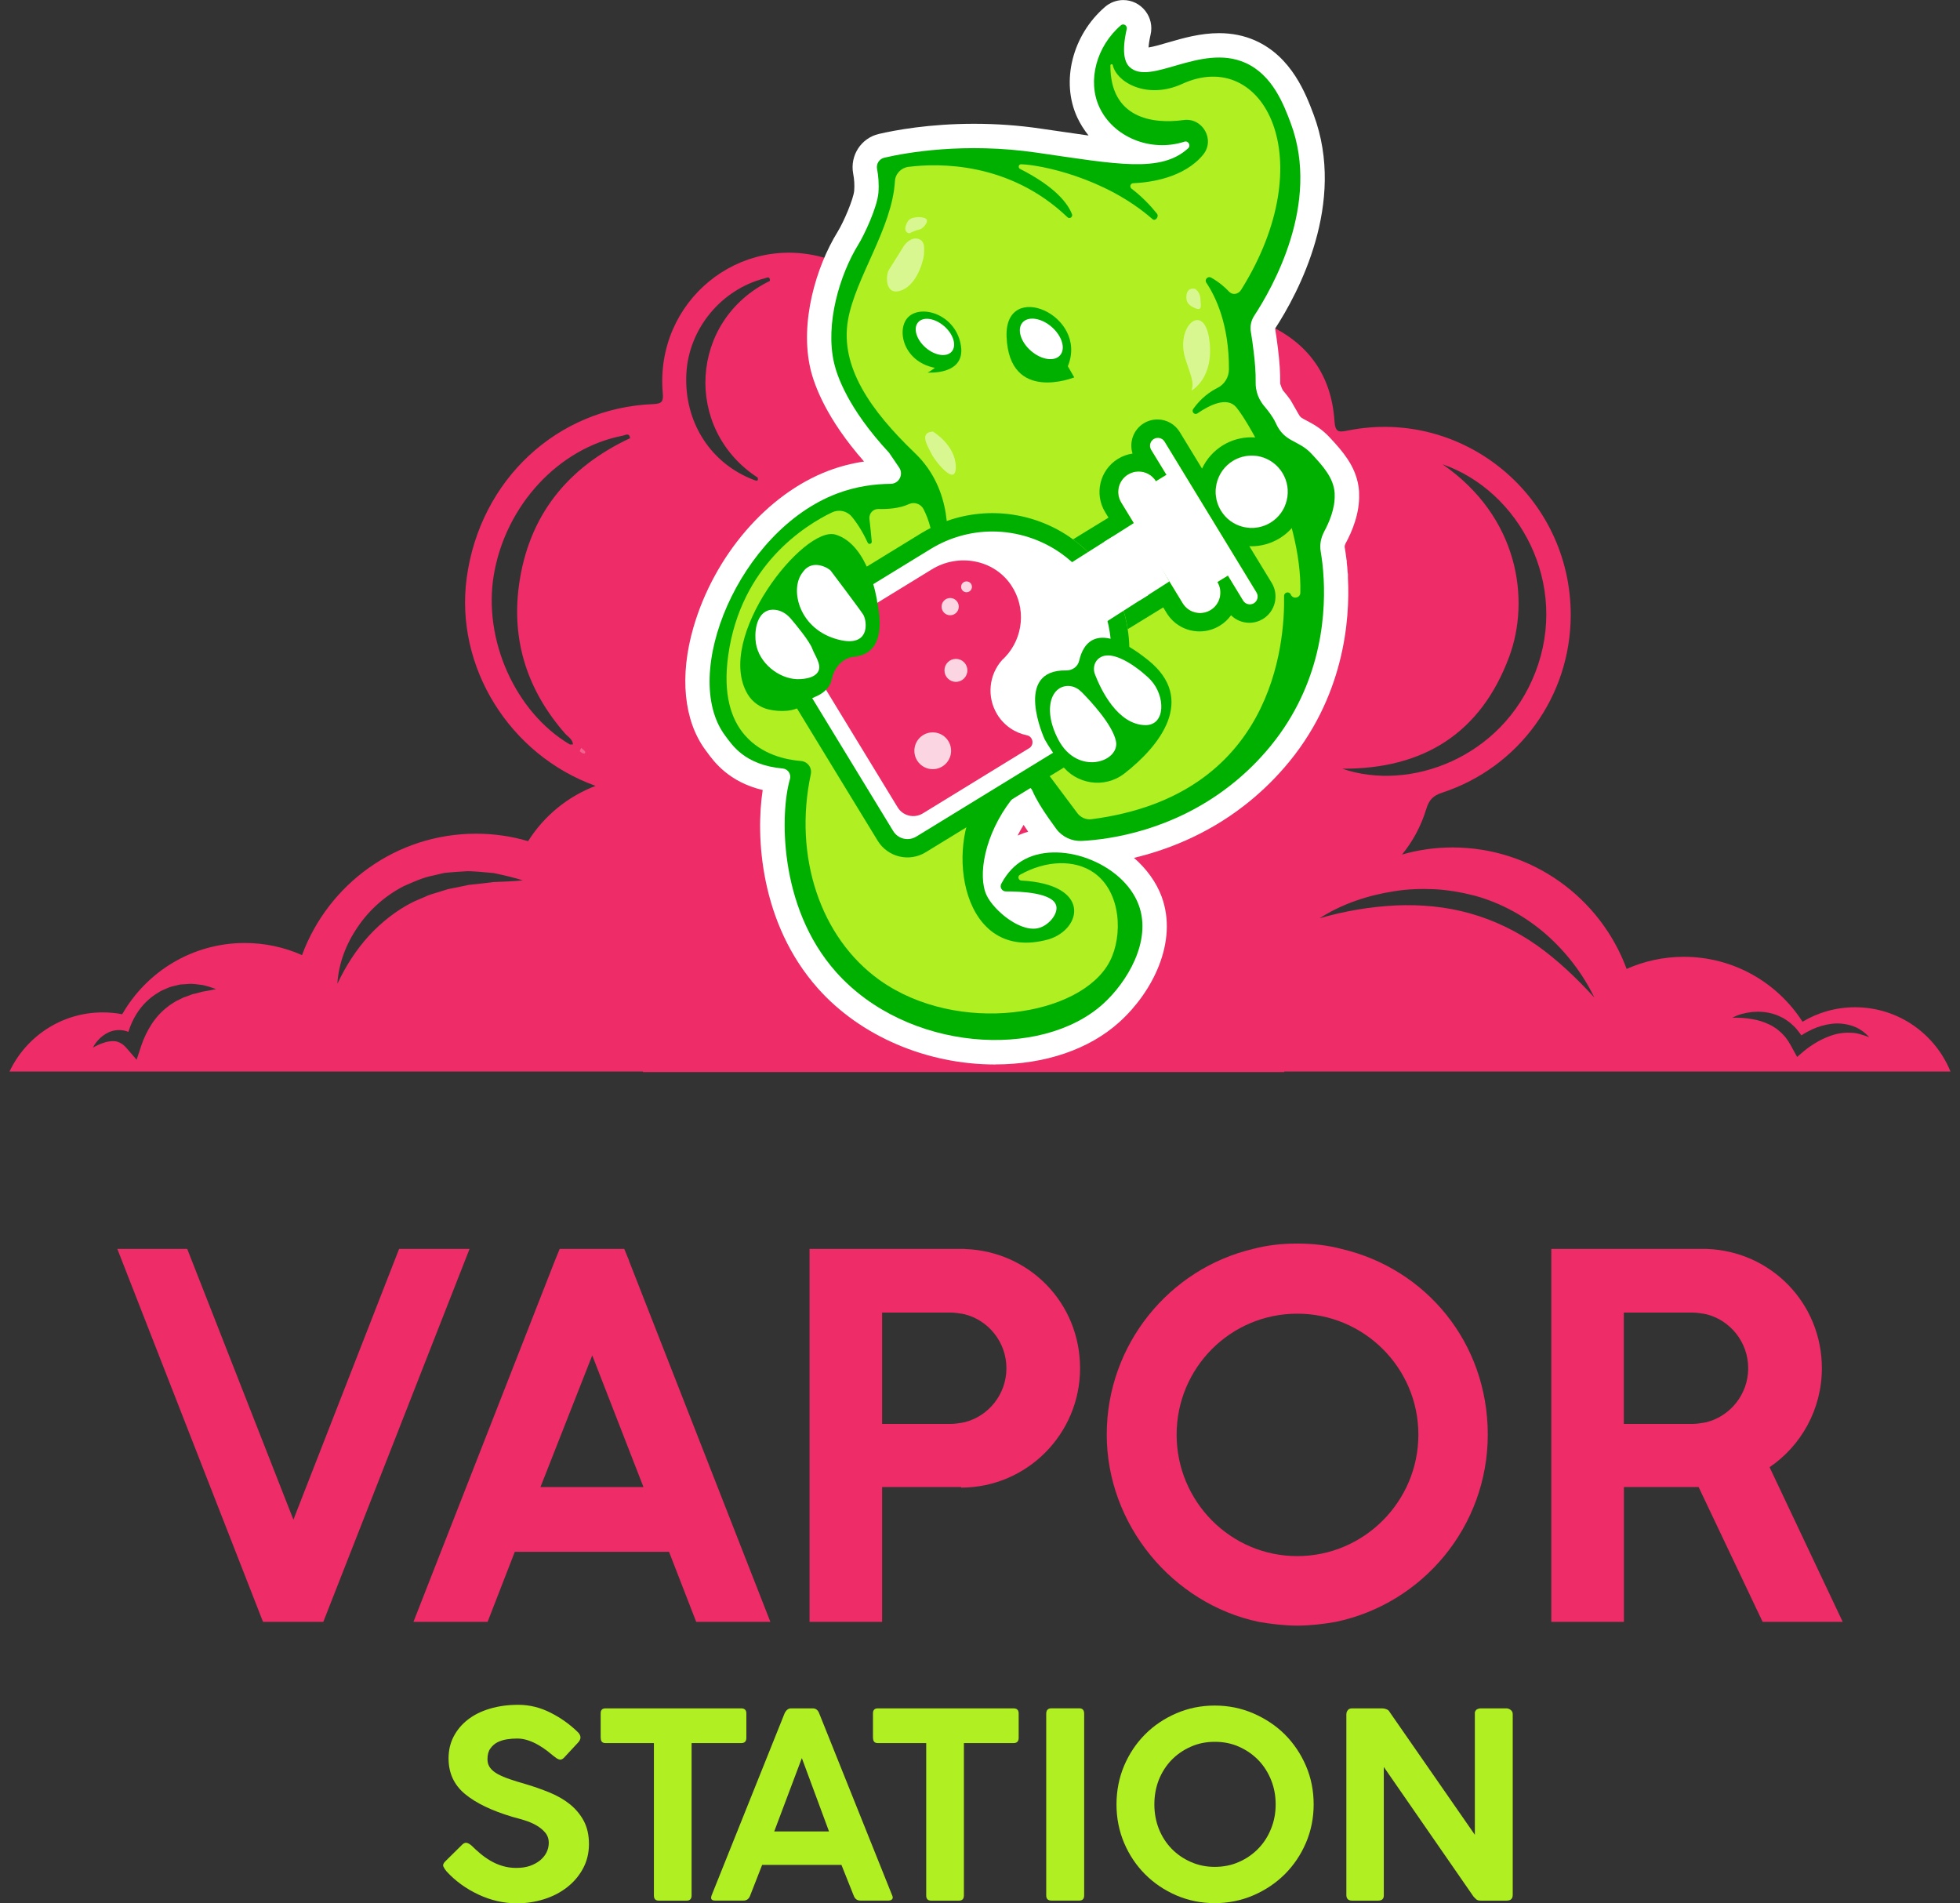 <svg width="103" height="100" viewBox="0 0 103 100" fill="none" xmlns="http://www.w3.org/2000/svg">
<rect x="0" y="0" width="103" height="100" fill="#333333" stroke="none"/>
<g clip-path="url(#clip0_174_203)">
<path d="M52.654 55.288C52.535 55.291 52.417 55.294 52.295 55.294C48.875 55.294 45.574 53.88 43.465 51.515C40.808 48.536 40.414 44.449 40.661 42.059C40.709 41.599 40.485 41.168 40.11 40.918L39.626 40.911C38.546 40.51 37.725 39.674 37.27 38.533C37.27 38.53 37.267 38.524 37.264 38.517C36.53 37.149 36.447 35.23 37.055 33.138C38.1 29.549 40.728 26.487 43.751 25.34C44.44 25.08 45.17 24.909 45.923 24.832C46.173 24.806 46.327 24.578 46.289 24.353C45.943 23.945 45.603 23.537 45.244 23.145C43.952 21.722 43.244 20.205 43.103 18.602C42.895 16.995 43.286 15.231 43.901 13.798C43.808 13.701 43.645 13.64 43.424 13.573C38.863 12.194 34.414 15.835 34.828 20.648C34.866 21.102 34.789 21.214 34.325 21.233C29.274 21.436 25.229 25.215 24.527 30.352C23.89 35.028 26.774 39.671 31.299 41.294C29.825 41.853 28.582 42.881 27.752 44.199C26.886 43.941 25.966 43.806 25.018 43.806C20.822 43.806 17.246 46.461 15.871 50.185C14.951 49.777 13.935 49.549 12.865 49.549C10.108 49.549 7.705 51.056 6.423 53.292C6.089 53.228 5.746 53.196 5.397 53.196C3.237 53.196 1.369 54.465 0.5 56.303H33.79V56.332H67.489V56.303H102.5C101.692 54.32 99.753 52.926 97.487 52.926C96.478 52.926 95.532 53.202 94.725 53.687C93.408 51.634 91.103 50.275 88.485 50.275C87.418 50.275 86.402 50.503 85.482 50.911C84.104 47.187 80.527 44.529 76.332 44.529C75.412 44.529 74.521 44.658 73.678 44.902C74.236 44.221 74.678 43.414 74.957 42.495C75.098 42.029 75.316 41.805 75.777 41.654C79.832 40.327 82.533 36.583 82.543 32.329C82.556 26.098 76.912 21.41 70.832 22.621C70.342 22.721 70.169 22.724 70.127 22.11C69.964 19.678 68.71 17.972 66.483 16.998C66.47 16.992 66.454 16.985 66.441 16.982C66.38 17.133 66.361 17.297 66.387 17.458C66.428 17.718 66.47 18.014 66.515 18.37C66.586 18.952 66.624 19.463 66.627 19.893C66.63 20.314 66.762 20.726 67.028 21.05C67.259 21.336 67.493 21.664 67.624 21.963C67.807 22.377 68.005 22.483 68.371 22.676C68.669 22.83 69.041 23.026 69.406 23.425C70.04 24.112 70.694 24.826 70.778 25.854C70.845 26.683 70.524 27.518 70.23 28.094C70.079 28.392 70.018 28.733 70.063 29.064C70.319 31.059 70.46 35.78 67.018 39.909C64.445 42.997 61.156 44.16 58.858 44.594C58.557 44.648 58.483 45.04 58.737 45.217C59.522 45.773 60.137 46.509 60.445 47.338C61.326 49.725 59.58 52.161 58.41 53.221C57.006 54.494 54.974 55.22 52.654 55.288ZM10.634 52.109L10.294 52.2L10.128 52.235L9.967 52.296C9.862 52.338 9.756 52.376 9.653 52.408C9.554 52.46 9.458 52.508 9.358 52.553C9.259 52.592 9.173 52.656 9.083 52.71C8.996 52.768 8.903 52.82 8.826 52.89C8.493 53.138 8.211 53.446 7.977 53.8C7.746 54.147 7.551 54.565 7.426 54.937L7.179 55.683L6.718 55.149C6.615 55.03 6.512 54.908 6.391 54.841C6.269 54.767 6.134 54.706 5.968 54.706C5.801 54.706 5.621 54.728 5.439 54.796C5.253 54.854 5.067 54.94 4.884 55.047C4.977 54.854 5.115 54.683 5.279 54.529C5.445 54.385 5.644 54.246 5.884 54.179C6.121 54.105 6.407 54.105 6.66 54.188C6.689 54.195 6.718 54.208 6.746 54.221C6.849 53.886 6.987 53.578 7.173 53.279C7.458 52.82 7.859 52.418 8.336 52.145C8.448 52.065 8.576 52.016 8.698 51.962C8.823 51.907 8.948 51.849 9.08 51.824C9.211 51.791 9.339 51.759 9.471 51.73C9.602 51.718 9.733 51.711 9.862 51.705C10.121 51.672 10.381 51.73 10.631 51.756C10.878 51.804 11.121 51.888 11.352 51.971C11.102 52.029 10.865 52.065 10.634 52.109ZM25.931 46.348L25.178 46.438C24.931 46.474 24.678 46.47 24.438 46.538C24.197 46.589 23.954 46.641 23.713 46.686C23.591 46.702 23.473 46.737 23.358 46.776L23.011 46.885C22.781 46.959 22.54 47.013 22.326 47.126C22.108 47.222 21.88 47.309 21.665 47.415C20.81 47.852 20.05 48.453 19.387 49.169C18.726 49.896 18.175 50.744 17.73 51.689C17.791 50.635 18.185 49.6 18.797 48.71C19.403 47.81 20.252 47.055 21.23 46.557C21.729 46.339 22.233 46.104 22.768 46.004L23.162 45.911L23.361 45.866C23.428 45.856 23.495 45.853 23.563 45.847C23.829 45.821 24.098 45.805 24.364 45.789C24.63 45.76 24.896 45.789 25.162 45.805L25.95 45.876C26.466 45.985 26.979 46.104 27.476 46.258C26.947 46.316 26.438 46.322 25.931 46.348ZM27.274 30.732C26.867 33.691 27.732 36.3 29.697 38.546C29.844 38.713 30.078 38.823 30.113 39.112C30.04 39.112 29.973 39.131 29.931 39.109C27.075 37.412 25.373 33.598 25.953 30.195C26.575 26.548 29.357 23.547 32.716 22.895C32.873 22.866 33.065 22.715 33.113 23.023C29.819 24.565 27.78 27.091 27.274 30.732ZM36.068 19.649C36.184 17.291 37.892 15.208 40.19 14.624C40.324 14.579 40.469 14.508 40.459 14.759C36.222 16.825 35.898 22.544 39.821 25.099C39.847 25.221 39.821 25.288 39.68 25.24C37.363 24.392 35.943 22.194 36.068 19.649ZM79.309 34.511C80.421 31.522 79.822 27.175 75.806 24.395C79.832 25.787 82.495 30.68 80.678 35.343C78.934 39.822 74.085 41.612 70.54 40.391C74.803 40.413 77.816 38.53 79.309 34.511ZM80.783 49.684C79.697 48.919 78.505 48.344 77.248 47.993C75.992 47.637 74.668 47.518 73.338 47.576C72.008 47.643 70.672 47.865 69.345 48.25C70.515 47.498 71.874 47.045 73.265 46.83C73.963 46.715 74.678 46.692 75.389 46.724C76.101 46.763 76.809 46.885 77.505 47.065C78.889 47.444 80.178 48.16 81.245 49.092C82.312 50.031 83.177 51.165 83.783 52.412C82.847 51.39 81.864 50.455 80.783 49.684ZM97.282 54.266C96.975 54.246 96.67 54.282 96.379 54.365C96.09 54.452 95.811 54.574 95.542 54.722C95.279 54.87 95.007 55.053 94.795 55.233L94.44 55.535L94.209 55.114C94.065 54.844 93.914 54.574 93.703 54.365C93.606 54.246 93.481 54.166 93.369 54.063C93.244 53.983 93.119 53.893 92.978 53.832C92.699 53.697 92.392 53.597 92.061 53.546C91.735 53.488 91.395 53.469 91.039 53.475C91.353 53.305 91.709 53.218 92.074 53.176C92.436 53.144 92.818 53.163 93.186 53.276C93.376 53.327 93.549 53.414 93.725 53.501C93.888 53.61 94.058 53.713 94.196 53.854C94.35 53.983 94.469 54.137 94.587 54.295C94.616 54.33 94.638 54.365 94.664 54.404C94.843 54.285 95.029 54.182 95.228 54.089C95.555 53.941 95.911 53.835 96.276 53.793C96.641 53.748 97.02 53.8 97.359 53.912C97.705 54.025 97.997 54.25 98.231 54.497C97.901 54.385 97.6 54.269 97.282 54.266ZM70.137 25.905C70.105 25.5 69.957 25.157 69.739 24.829C69.935 25.202 70.073 25.597 70.14 25.992C70.14 25.963 70.14 25.934 70.14 25.905H70.137ZM69.496 29.63C69.496 29.88 69.518 30.134 69.556 30.391C69.544 30.111 69.521 29.858 69.496 29.63ZM66.428 21.333C66.38 21.275 66.336 21.217 66.294 21.153C66.477 21.506 66.717 21.85 67.015 22.175C66.887 21.905 66.65 21.593 66.428 21.333ZM66.009 20.43C65.993 20.321 65.983 20.212 65.986 20.102C65.996 19.588 65.945 18.987 65.877 18.451C65.836 18.094 65.788 17.756 65.733 17.438C65.724 17.384 65.717 17.326 65.717 17.268C65.698 17.368 65.695 17.483 65.714 17.618C65.765 18.001 65.906 18.39 65.871 18.765C65.816 19.36 65.861 19.913 66.009 20.43ZM54.987 43.932C54.849 43.749 54.711 43.553 54.567 43.347C54.356 43.038 54.17 42.752 54.016 42.489C53.932 42.344 53.731 42.328 53.628 42.463C53.026 43.254 52.641 44.105 52.442 44.864C52.381 45.095 52.657 45.262 52.833 45.098C52.987 44.954 53.157 44.825 53.336 44.713C53.856 44.385 54.487 44.195 55.179 44.16C55.112 44.089 55.048 44.012 54.987 43.932Z" fill="#ED2C68"/>
<path d="M30.54 39.298C30.626 39.375 30.7 39.417 30.742 39.478C30.777 39.533 30.748 39.613 30.674 39.597C30.601 39.581 30.527 39.526 30.469 39.475C30.456 39.462 30.505 39.385 30.54 39.298Z" fill="#F2628F"/>
<path d="M24.675 65.624L16.989 85.222H13.823L6.166 65.624H9.839L15.419 79.85L20.973 65.624H24.675Z" fill="#ED2C68"/>
<path d="M33.059 66.242L32.806 65.624H29.412L29.159 66.242L21.726 85.222H25.623L27.053 81.54H35.158L36.587 85.222H40.485L33.053 66.242H33.059ZM28.402 78.137L31.123 71.219L33.815 78.137H28.402Z" fill="#ED2C68"/>
<path d="M23.463 98.326C23.393 98.242 23.338 98.162 23.303 98.082C23.265 97.998 23.297 97.908 23.396 97.808L24.306 96.909C24.39 96.838 24.466 96.812 24.543 96.835C24.62 96.857 24.7 96.906 24.78 96.976C24.918 97.114 25.069 97.249 25.236 97.391C25.402 97.532 25.585 97.661 25.777 97.773C25.973 97.889 26.181 97.979 26.409 98.046C26.633 98.114 26.873 98.149 27.127 98.149C27.399 98.149 27.639 98.114 27.848 98.043C28.056 97.969 28.232 97.873 28.383 97.751C28.53 97.629 28.646 97.487 28.723 97.33C28.799 97.169 28.838 97.005 28.838 96.832C28.838 96.613 28.771 96.43 28.639 96.279C28.508 96.128 28.348 96.003 28.159 95.897C27.969 95.791 27.764 95.707 27.543 95.64C27.322 95.572 27.12 95.517 26.937 95.469C25.841 95.141 25.008 94.743 24.434 94.264C23.861 93.789 23.572 93.165 23.572 92.394C23.572 91.976 23.659 91.594 23.835 91.254C24.015 90.906 24.261 90.611 24.582 90.36C24.902 90.109 25.29 89.917 25.742 89.782C26.194 89.647 26.694 89.579 27.235 89.579C27.832 89.579 28.405 89.721 28.953 90.004C29.501 90.283 29.979 90.63 30.386 91.035C30.546 91.209 30.546 91.385 30.373 91.568L29.626 92.372C29.537 92.455 29.45 92.478 29.37 92.446C29.287 92.417 29.203 92.362 29.114 92.288C29.005 92.198 28.88 92.099 28.742 91.989C28.601 91.883 28.447 91.777 28.28 91.684C28.114 91.588 27.937 91.507 27.752 91.446C27.566 91.385 27.373 91.35 27.175 91.35C27.002 91.35 26.825 91.363 26.639 91.392C26.457 91.421 26.29 91.472 26.139 91.549C25.992 91.626 25.867 91.735 25.768 91.877C25.665 92.018 25.617 92.208 25.617 92.442C25.617 92.616 25.665 92.764 25.758 92.889C25.854 93.017 25.992 93.127 26.165 93.223C26.341 93.316 26.55 93.406 26.79 93.487C27.03 93.57 27.293 93.65 27.585 93.734C28.046 93.869 28.479 94.023 28.889 94.19C29.293 94.358 29.652 94.563 29.953 94.807C30.255 95.052 30.498 95.344 30.678 95.678C30.857 96.016 30.95 96.42 30.95 96.893C30.95 97.365 30.847 97.793 30.639 98.178C30.431 98.564 30.155 98.891 29.803 99.165C29.453 99.438 29.053 99.647 28.594 99.791C28.136 99.936 27.665 100.01 27.175 100.01C26.47 100.01 25.79 99.852 25.14 99.547C24.489 99.242 23.931 98.837 23.47 98.335L23.463 98.326Z" fill="#B0EF22"/>
<path d="M31.565 91.318V90.026C31.565 89.853 31.649 89.766 31.822 89.766H38.95C39.129 89.766 39.222 89.853 39.222 90.026V91.318C39.222 91.501 39.129 91.591 38.95 91.591H36.344V99.595C36.344 99.775 36.257 99.868 36.087 99.868H34.62C34.447 99.868 34.363 99.778 34.363 99.595V91.591H31.825C31.652 91.591 31.569 91.504 31.569 91.318H31.565Z" fill="#B0EF22"/>
<path d="M37.401 99.579L41.231 90.026C41.315 89.853 41.427 89.766 41.571 89.766H42.709C42.872 89.766 42.984 89.853 43.049 90.026L46.879 99.579C46.923 99.669 46.927 99.74 46.885 99.791C46.846 99.839 46.782 99.865 46.689 99.865H45.209C45.048 99.865 44.933 99.781 44.869 99.621L44.218 97.989H40.052L39.414 99.621C39.35 99.781 39.235 99.865 39.075 99.865H37.581C37.382 99.865 37.325 99.769 37.401 99.579ZM42.138 92.378L40.687 96.231H43.565L42.138 92.378Z" fill="#B0EF22"/>
<path d="M45.875 91.318V90.026C45.875 89.853 45.959 89.766 46.132 89.766H53.26C53.439 89.766 53.532 89.853 53.532 90.026V91.318C53.532 91.501 53.439 91.591 53.26 91.591H50.654V99.595C50.654 99.775 50.567 99.868 50.398 99.868H48.93C48.757 99.868 48.673 99.778 48.673 99.595V91.591H46.135C45.962 91.591 45.879 91.504 45.879 91.318H45.875Z" fill="#B0EF22"/>
<path d="M54.98 99.592V90.048C54.98 89.859 55.07 89.763 55.253 89.763H56.718C56.891 89.763 56.974 89.859 56.974 90.048V99.592C56.974 99.772 56.891 99.865 56.718 99.865H55.253C55.07 99.865 54.98 99.775 54.98 99.592Z" fill="#B0EF22"/>
<path d="M69.034 94.814C69.034 95.53 68.896 96.205 68.627 96.835C68.355 97.468 67.983 98.014 67.515 98.483C67.044 98.949 66.489 99.322 65.858 99.592C65.227 99.862 64.55 100 63.836 100C63.121 100 62.448 99.862 61.817 99.592C61.188 99.319 60.64 98.949 60.176 98.483C59.711 98.017 59.342 97.468 59.073 96.835C58.807 96.205 58.673 95.53 58.673 94.814C58.673 94.097 58.807 93.41 59.073 92.78C59.342 92.15 59.708 91.6 60.176 91.131C60.64 90.665 61.188 90.296 61.817 90.026C62.448 89.753 63.118 89.618 63.836 89.618C64.554 89.618 65.224 89.753 65.858 90.026C66.489 90.299 67.044 90.665 67.515 91.131C67.983 91.6 68.355 92.15 68.627 92.78C68.9 93.413 69.034 94.091 69.034 94.814ZM67.037 94.814C67.037 94.351 66.957 93.921 66.794 93.522C66.634 93.124 66.409 92.777 66.124 92.481C65.839 92.189 65.499 91.954 65.111 91.781C64.724 91.607 64.297 91.523 63.839 91.523C63.381 91.523 62.964 91.607 62.576 91.781C62.185 91.954 61.849 92.185 61.563 92.481C61.278 92.777 61.057 93.124 60.897 93.522C60.74 93.924 60.663 94.354 60.663 94.814C60.663 95.273 60.743 95.694 60.897 96.093C61.057 96.494 61.278 96.838 61.563 97.134C61.849 97.429 62.185 97.664 62.576 97.834C62.964 98.008 63.384 98.094 63.839 98.094C64.294 98.094 64.724 98.008 65.111 97.834C65.499 97.664 65.839 97.429 66.124 97.134C66.409 96.841 66.634 96.494 66.794 96.093C66.957 95.694 67.037 95.267 67.037 94.814Z" fill="#B0EF22"/>
<path d="M70.755 90.065C70.755 89.984 70.784 89.914 70.832 89.856C70.88 89.795 70.954 89.766 71.056 89.766H72.643C72.717 89.766 72.79 89.782 72.867 89.814C72.944 89.843 73.002 89.897 73.037 89.971L77.505 96.408V89.971C77.534 89.888 77.572 89.833 77.633 89.808C77.691 89.779 77.748 89.766 77.803 89.766H79.171C79.245 89.766 79.316 89.795 79.389 89.849C79.46 89.904 79.495 89.975 79.495 90.068V99.569C79.495 99.769 79.389 99.868 79.168 99.868H77.825C77.716 99.868 77.636 99.849 77.588 99.807C77.54 99.765 77.486 99.714 77.431 99.65L72.72 92.844V99.569C72.729 99.769 72.63 99.868 72.422 99.868H71.053C70.855 99.868 70.752 99.769 70.752 99.569V90.068L70.755 90.065Z" fill="#B0EF22"/>
<path d="M50.702 65.624H42.542V85.222H46.356V78.137H50.507V78.166C53.955 78.166 56.759 75.354 56.759 71.897C56.759 68.439 54.067 65.74 50.702 65.628V65.624ZM50.673 74.734C50.615 74.734 50.561 74.763 50.507 74.763C50.337 74.792 50.141 74.818 49.974 74.818H46.356V68.969H49.974C50.141 68.969 50.34 68.998 50.507 69.024C50.564 69.024 50.619 69.053 50.673 69.053C51.936 69.362 52.888 70.515 52.888 71.894C52.888 73.272 51.936 74.426 50.673 74.734Z" fill="#ED2C68"/>
<path d="M92.991 77.096C94.645 75.971 95.741 74.059 95.741 71.894C95.741 68.462 93.049 65.737 89.683 65.624H81.524V85.222H85.338V78.137H89.264L92.629 85.222H96.837L92.994 77.096H92.991ZM85.334 74.818V68.969H88.953C89.123 68.969 89.318 68.998 89.485 69.024C89.543 69.024 89.597 69.053 89.655 69.053C90.917 69.362 91.869 70.515 91.869 71.894C91.869 73.272 90.914 74.426 89.655 74.734C89.597 74.734 89.543 74.763 89.485 74.763C89.315 74.792 89.119 74.818 88.953 74.818H85.334Z" fill="#ED2C68"/>
<path d="M70.499 65.625C69.768 65.429 68.983 65.342 68.172 65.342C67.361 65.342 66.602 65.425 65.845 65.625C61.442 66.666 58.16 70.656 58.16 75.38C58.16 80.103 61.608 84.265 66.153 85.222C66.826 85.335 67.499 85.418 68.172 85.418C68.845 85.418 69.547 85.335 70.191 85.222C74.761 84.268 78.184 80.216 78.184 75.38C78.184 70.544 74.931 66.662 70.499 65.625ZM68.172 81.765C64.666 81.765 61.833 78.895 61.833 75.383C61.833 71.871 64.666 69.027 68.172 69.027C71.678 69.027 74.537 71.868 74.537 75.383C74.537 78.899 71.675 81.765 68.172 81.765Z" fill="#ED2C68"/>
<path d="M52.295 55.933C48.696 55.933 45.215 54.442 42.988 51.942C39.93 48.511 39.706 43.919 40.081 41.512C38.299 41.088 37.523 40.028 37.142 39.504L37.078 39.417C35.931 37.875 35.697 35.519 36.443 32.958C37.542 29.183 40.321 25.957 43.526 24.739C44.126 24.511 44.757 24.347 45.407 24.25C43.436 22.008 42.799 20.263 42.593 19.398C42.013 16.95 42.888 14.01 44.017 12.181C44.343 11.655 44.85 10.453 44.888 10.025C44.911 9.733 44.895 9.424 44.834 9.116C44.661 8.162 45.257 7.252 46.189 7.037C47.048 6.838 48.84 6.504 51.189 6.504C52.362 6.504 53.538 6.587 54.686 6.757L55.596 6.889C56.176 6.976 56.711 7.053 57.205 7.121C56.968 6.825 56.766 6.504 56.609 6.166C55.737 4.28 56.355 1.838 58.073 0.36C58.339 0.132 58.679 0.003 59.028 0.003C59.48 0.003 59.9 0.209 60.182 0.565C60.464 0.922 60.567 1.378 60.464 1.822C60.394 2.127 60.368 2.342 60.358 2.493C60.634 2.452 61.012 2.342 61.378 2.233C62.176 2.002 63.076 1.742 64.063 1.742C64.743 1.742 65.377 1.87 65.954 2.124C67.887 2.979 68.63 4.955 69.031 6.018C70.771 10.674 68.214 15.414 67.009 17.265C67.063 17.589 67.111 17.936 67.156 18.299C67.243 18.997 67.284 19.61 67.275 20.125C67.275 20.137 67.275 20.147 67.275 20.16C67.31 20.276 67.355 20.385 67.406 20.494L67.416 20.507C67.57 20.687 67.704 20.86 67.82 21.024L68.262 21.796C68.335 21.927 68.39 21.959 68.675 22.107C68.983 22.268 69.444 22.512 69.883 22.991C70.252 23.386 70.553 23.724 70.816 24.122C71.175 24.662 71.374 25.211 71.419 25.802V25.841L71.422 25.905C71.422 25.905 71.422 25.931 71.422 25.96C71.46 26.959 71.056 27.926 70.71 28.559C70.669 28.64 70.659 28.71 70.665 28.749C70.698 28.945 70.73 29.167 70.762 29.414L70.774 29.475V29.562C70.794 29.716 70.81 29.887 70.819 30.06V30.067L70.835 30.163V30.369C70.948 32.518 70.659 36.689 67.489 40.336C66.848 41.075 66.14 41.743 65.39 42.325C63.358 43.906 61.214 44.69 59.592 45.076C60.262 45.66 60.769 46.367 61.044 47.11C61.919 49.481 60.567 52.126 58.836 53.694C57.246 55.136 54.923 55.93 52.295 55.93V55.933ZM53.791 43.344C53.676 43.527 53.574 43.713 53.477 43.903C53.654 43.822 53.84 43.755 54.032 43.7C53.949 43.578 53.865 43.459 53.791 43.344Z" fill="white"/>
<path d="M52.295 55.612C48.785 55.612 45.395 54.16 43.225 51.727C40.161 48.289 40.004 43.562 40.446 41.258C38.565 40.911 37.789 39.848 37.398 39.311L37.334 39.224C36.245 37.762 36.033 35.51 36.748 33.045C37.818 29.363 40.523 26.22 43.635 25.038C44.395 24.749 45.199 24.569 46.036 24.495L45.965 24.392C43.786 22.03 43.109 20.202 42.898 19.321C42.337 16.963 43.19 14.119 44.282 12.349C44.603 11.831 45.154 10.575 45.199 10.054C45.225 9.733 45.206 9.392 45.141 9.055C45 8.271 45.487 7.525 46.254 7.349C47.096 7.153 48.865 6.822 51.183 6.822C52.34 6.822 53.503 6.905 54.634 7.069L55.545 7.201C56.5 7.342 57.343 7.464 58.086 7.551C57.58 7.14 57.169 6.626 56.894 6.025C56.083 4.267 56.663 1.983 58.275 0.598C58.483 0.418 58.746 0.318 59.022 0.318C59.374 0.318 59.705 0.479 59.926 0.758C60.147 1.038 60.227 1.395 60.147 1.742C59.996 2.404 60.025 2.712 60.047 2.821C60.067 2.821 60.099 2.828 60.144 2.828C60.458 2.828 60.945 2.686 61.461 2.535C62.236 2.31 63.115 2.056 64.06 2.056C64.692 2.056 65.284 2.175 65.823 2.413C67.634 3.213 68.345 5.109 68.73 6.128C70.428 10.671 67.89 15.324 66.717 17.114C66.695 17.149 66.678 17.197 66.678 17.236V17.271C66.736 17.599 66.787 17.959 66.832 18.335C66.919 19.016 66.957 19.617 66.948 20.118C66.948 20.15 66.948 20.183 66.951 20.221C66.999 20.375 67.057 20.526 67.127 20.668C67.14 20.684 67.153 20.7 67.166 20.716C67.313 20.889 67.445 21.056 67.553 21.214L67.98 21.956C68.102 22.172 68.233 22.239 68.521 22.393C68.826 22.554 69.239 22.772 69.643 23.209C69.999 23.595 70.294 23.919 70.544 24.302C70.871 24.797 71.053 25.298 71.095 25.831V25.87V25.909C71.095 25.925 71.095 25.947 71.095 25.97C71.13 26.901 70.749 27.811 70.422 28.412C70.351 28.543 70.323 28.688 70.345 28.813C70.377 29.003 70.409 29.221 70.438 29.462L70.451 29.52V29.575C70.473 29.774 70.489 29.964 70.502 30.15L70.515 30.176V30.381C70.624 32.502 70.339 36.577 67.246 40.134C66.618 40.857 65.925 41.509 65.191 42.078C62.951 43.819 60.58 44.581 58.849 44.915C59.721 45.513 60.407 46.319 60.743 47.232C61.567 49.465 60.272 51.971 58.621 53.469C57.089 54.857 54.843 55.622 52.295 55.622V55.612ZM53.804 42.759C53.33 43.405 53.013 44.073 52.827 44.68C52.936 44.594 53.048 44.513 53.163 44.439C53.58 44.179 54.057 43.999 54.574 43.906C54.487 43.784 54.397 43.662 54.307 43.533C54.115 43.26 53.949 43.003 53.804 42.762V42.759Z" fill="white"/>
<path d="M70.14 25.989C70.14 25.96 70.14 25.931 70.14 25.902C70.108 25.497 69.96 25.153 69.742 24.826C69.528 24.498 69.243 24.186 68.938 23.858C68.233 23.09 67.505 23.274 67.041 22.216C67.034 22.204 67.028 22.188 67.021 22.175C67.021 22.175 67.022 22.172 67.018 22.172C66.89 21.902 66.653 21.59 66.432 21.33C66.384 21.272 66.339 21.214 66.297 21.15C66.179 20.915 66.086 20.677 66.015 20.433C66.012 20.43 66.012 20.427 66.012 20.427C65.996 20.317 65.986 20.208 65.99 20.099C65.999 19.585 65.948 18.984 65.88 18.447C65.839 18.091 65.791 17.753 65.736 17.435C65.727 17.381 65.72 17.323 65.72 17.265V17.252C65.717 17.017 65.788 16.786 65.916 16.587C66.874 15.122 69.412 10.697 67.832 6.471C67.47 5.507 66.88 3.933 65.438 3.297C63.092 2.262 60.426 4.563 59.352 3.509C59.096 3.255 58.945 2.706 59.214 1.526C59.256 1.346 59.048 1.208 58.907 1.33C57.625 2.432 57.134 4.241 57.772 5.623C58.493 7.191 60.451 8.02 62.246 7.445C62.451 7.381 62.599 7.648 62.442 7.792C61.019 9.093 58.737 8.637 54.5 8.023C50.692 7.468 47.622 8.02 46.475 8.287C46.209 8.348 46.045 8.605 46.093 8.872C46.161 9.225 46.202 9.656 46.164 10.138C46.093 10.915 45.42 12.348 45.106 12.853C44.132 14.434 43.35 17.027 43.84 19.096C43.991 19.729 44.545 21.442 46.725 23.788C46.914 24.067 47.093 24.328 47.254 24.565C47.503 24.928 47.244 25.42 46.805 25.423C45.997 25.43 45.013 25.545 43.981 25.937C38.837 27.891 35.725 35.449 38.107 38.646C38.472 39.134 39.126 40.198 41.139 40.381C41.414 40.407 41.587 40.673 41.517 40.937C41.517 40.94 41.513 40.947 41.513 40.95C41.026 42.592 40.85 47.611 43.946 51.084C47.667 55.255 54.715 55.705 57.98 52.742C59.214 51.624 60.547 49.459 59.846 47.556C59.019 45.313 55.583 44.057 53.679 45.252C53.391 45.435 52.968 45.779 52.618 46.444C52.526 46.624 52.663 46.843 52.865 46.84C53.679 46.837 55.324 46.91 55.506 47.582C55.618 47.987 55.179 48.549 54.686 48.732C53.702 49.099 52.224 47.839 51.849 47.039C51.372 46.023 51.734 43.855 53.16 42.017L54.154 41.406C54.199 41.441 54.234 41.493 54.259 41.551C54.449 41.994 54.775 42.515 55.096 42.974C55.24 43.18 55.378 43.373 55.513 43.556C55.827 43.977 56.33 44.211 56.852 44.186C58.403 44.108 61.64 43.617 64.611 41.306C65.272 40.796 65.916 40.195 66.528 39.491C69.323 36.275 69.678 32.631 69.563 30.404C69.563 30.397 69.563 30.394 69.56 30.388C69.547 30.108 69.525 29.854 69.499 29.626C69.499 29.617 69.496 29.61 69.496 29.601C69.467 29.36 69.435 29.144 69.406 28.968C69.345 28.614 69.419 28.254 69.589 27.939C69.845 27.47 70.175 26.712 70.143 25.989H70.14Z" fill="white"/>
<path d="M69.585 27.939C69.416 28.254 69.342 28.614 69.403 28.968C69.432 29.144 69.464 29.36 69.493 29.601C69.493 29.61 69.496 29.617 69.496 29.626C69.521 29.854 69.544 30.108 69.557 30.388C69.56 30.394 69.56 30.397 69.56 30.404C69.675 32.631 69.319 36.275 66.525 39.491C65.913 40.195 65.268 40.796 64.608 41.306C61.637 43.617 58.4 44.108 56.849 44.186C56.327 44.211 55.824 43.977 55.509 43.556C55.375 43.373 55.237 43.18 55.093 42.974C54.772 42.515 54.445 41.994 54.256 41.551C54.231 41.493 54.195 41.441 54.151 41.406C54.01 41.29 53.795 41.29 53.657 41.435C53.477 41.625 53.311 41.817 53.157 42.017C51.731 43.855 51.369 46.023 51.846 47.039C52.221 47.839 53.699 49.099 54.682 48.732C55.176 48.549 55.615 47.987 55.503 47.582C55.32 46.91 53.676 46.837 52.862 46.84C52.66 46.843 52.522 46.624 52.615 46.444C52.965 45.779 53.388 45.435 53.676 45.252C55.58 44.057 59.016 45.313 59.842 47.556C60.544 49.459 59.211 51.624 57.977 52.742C54.711 55.705 47.664 55.255 43.943 51.084C40.847 47.611 41.023 42.592 41.51 40.95C41.51 40.947 41.514 40.94 41.514 40.937C41.584 40.673 41.411 40.407 41.135 40.381C39.123 40.198 38.469 39.134 38.103 38.646C35.722 35.449 38.834 27.891 43.978 25.937C45.01 25.545 45.994 25.43 46.802 25.423C47.241 25.423 47.5 24.928 47.25 24.565C47.09 24.328 46.911 24.067 46.721 23.788C44.542 21.442 43.988 19.729 43.837 19.096C43.347 17.027 44.129 14.434 45.103 12.853C45.417 12.348 46.09 10.915 46.161 10.138C46.199 9.656 46.157 9.225 46.09 8.872C46.042 8.605 46.206 8.348 46.471 8.287C47.619 8.02 50.689 7.468 54.497 8.023C58.733 8.637 61.015 9.093 62.438 7.792C62.596 7.648 62.448 7.381 62.243 7.445C60.448 8.02 58.49 7.191 57.769 5.623C57.131 4.241 57.621 2.432 58.903 1.33C59.044 1.208 59.253 1.346 59.211 1.526C58.942 2.706 59.093 3.255 59.349 3.509C60.422 4.563 63.089 2.262 65.435 3.297C66.877 3.933 67.467 5.507 67.829 6.471C69.409 10.697 66.871 15.122 65.913 16.587C65.784 16.786 65.714 17.017 65.717 17.252V17.265C65.717 17.323 65.724 17.381 65.733 17.435C65.788 17.753 65.836 18.091 65.877 18.447C65.945 18.984 65.996 19.585 65.986 20.099C65.983 20.208 65.993 20.317 66.009 20.427C66.009 20.427 66.009 20.43 66.012 20.433C66.054 20.687 66.147 20.931 66.294 21.146C66.336 21.214 66.38 21.272 66.429 21.33C66.65 21.59 66.887 21.902 67.015 22.172C67.018 22.172 67.018 22.175 67.018 22.175C67.025 22.188 67.031 22.204 67.037 22.216C67.502 23.274 68.23 23.09 68.935 23.858C69.239 24.186 69.525 24.498 69.739 24.826C69.957 25.153 70.105 25.497 70.137 25.902C70.137 25.931 70.137 25.96 70.137 25.989C70.169 26.712 69.839 27.47 69.582 27.939H69.585Z" fill="#00B000"/>
<path d="M47.757 8.766C49.301 8.573 53.032 8.486 56.096 11.414C56.208 11.523 56.391 11.401 56.333 11.253C56.131 10.726 55.503 9.839 53.606 8.875C53.484 8.814 53.526 8.628 53.663 8.631C54.638 8.656 58.044 9.309 60.563 11.513C60.717 11.648 60.922 11.381 60.797 11.224C60.496 10.848 60.047 10.356 59.464 9.913C59.346 9.823 59.4 9.633 59.551 9.627C60.413 9.592 62.211 9.36 63.224 8.13C63.868 7.349 63.201 6.169 62.198 6.308C60.541 6.536 58.343 6.198 58.352 3.438C58.352 3.364 58.461 3.348 58.477 3.422C58.685 4.344 60.304 5.241 62.124 4.409C66.416 2.445 69.512 8.37 65.22 15.234C65.076 15.462 64.778 15.523 64.592 15.327C64.384 15.105 64.073 14.829 63.65 14.588C63.477 14.489 63.281 14.688 63.394 14.855C63.893 15.6 64.592 17.062 64.582 19.405C64.582 19.816 64.349 20.198 63.98 20.382C63.611 20.565 63.127 20.896 62.704 21.487C62.599 21.638 62.775 21.824 62.926 21.722C63.55 21.291 64.477 20.822 64.964 21.397C65.679 22.242 68.435 27.056 68.335 31.146C68.329 31.419 67.96 31.5 67.839 31.255C67.835 31.249 67.832 31.242 67.829 31.233C67.743 31.056 67.477 31.117 67.48 31.316C67.525 33.852 66.897 41.811 57.362 43.045C57.073 43.083 56.788 42.955 56.615 42.724L55.035 40.612C54.682 40.14 54.051 39.97 53.516 40.211C52.904 40.484 52.109 40.995 51.455 41.927C49.673 44.465 50.487 50.647 55.112 49.356C56.862 48.816 57.368 46.47 53.673 46.268C53.513 46.258 53.458 46.046 53.599 45.966C54.961 45.198 56.471 45.15 57.48 45.853C58.926 46.859 59.016 49.166 58.323 50.509C56.827 53.411 50.321 54.426 46.221 51.496C43.109 49.272 41.69 44.998 42.609 40.68C42.683 40.339 42.44 40.015 42.09 39.986C41.295 39.922 40.033 39.655 39.145 38.633C38.43 37.814 37.978 36.506 38.27 34.427C38.937 29.687 42.328 27.592 43.722 26.924C44.074 26.754 44.497 26.84 44.754 27.139C45.042 27.48 45.353 27.978 45.596 28.511C45.651 28.63 45.824 28.582 45.811 28.453C45.773 28.058 45.737 27.66 45.69 27.268C45.657 26.985 45.879 26.738 46.161 26.744C46.612 26.757 47.26 26.725 47.766 26.487C48.048 26.355 48.394 26.477 48.535 26.757C48.789 27.258 49.08 28.071 49.042 29.122C49.032 29.379 49.308 29.546 49.529 29.421C49.619 29.372 49.676 29.286 49.696 29.186C49.814 28.505 50.128 25.77 48.08 23.807C45.725 21.551 44.142 19.257 44.561 16.825C44.949 14.585 46.888 11.985 47.029 9.521C47.052 9.129 47.356 8.814 47.747 8.766H47.757Z" fill="#B0EF22"/>
<path d="M56.118 19.247L56.452 19.829C56.452 19.829 53.035 21.211 52.897 17.695C52.779 14.643 57.224 16.548 56.115 19.247H56.118Z" fill="#00B000"/>
<path d="M55.71 18.666C56.01 18.318 55.811 17.652 55.266 17.178C54.72 16.704 54.034 16.601 53.734 16.948C53.434 17.296 53.632 17.962 54.178 18.436C54.724 18.91 55.41 19.013 55.71 18.666Z" fill="white"/>
<path d="M48.74 19.575C48.74 19.575 50.734 19.739 50.5 18.177C50.266 16.616 48.599 16.015 47.827 16.577C47.055 17.14 47.382 18.987 49.128 19.328C49.128 19.328 48.859 19.54 48.74 19.575Z" fill="#00B000"/>
<path d="M50.015 18.472C50.284 18.161 50.106 17.565 49.618 17.14C49.13 16.716 48.516 16.624 48.247 16.936C47.978 17.247 48.156 17.843 48.644 18.267C49.132 18.691 49.746 18.783 50.015 18.472Z" fill="white"/>
<path d="M59.346 33.99C59.352 34.199 59.349 34.408 59.336 34.617C59.282 35.513 59.06 36.393 58.682 37.21C58.544 37.508 58.384 37.801 58.205 38.08C57.839 38.652 57.387 39.179 56.855 39.636C56.564 39.889 56.25 40.121 55.91 40.33H55.907L55.166 40.783L54.577 41.146H54.574L54.151 41.406L53.157 42.017L50.779 43.475L48.644 44.783C47.779 45.313 46.648 45.04 46.119 44.169L44.173 40.982L41.879 37.219L40.93 35.667L40.529 35.008C40.001 34.138 40.273 33.003 41.142 32.473L41.161 32.46L42.113 31.879L44.077 30.674L45.552 29.771L48.404 28.023C48.568 27.923 48.734 27.83 48.904 27.743C49.183 27.599 49.468 27.477 49.76 27.374C52.01 26.574 54.497 26.962 56.388 28.341C56.612 28.505 56.83 28.685 57.038 28.881C57.516 29.318 57.939 29.832 58.291 30.414C58.634 30.973 58.891 31.564 59.064 32.165C59.15 32.46 59.214 32.759 59.262 33.058C59.31 33.37 59.339 33.678 59.346 33.99Z" fill="#00B000"/>
<path d="M47.689 44.089C47.382 44.089 47.1 43.932 46.939 43.668L41.353 34.504C41.1 34.09 41.231 33.547 41.645 33.296L48.907 28.846C49.888 28.245 51.01 27.927 52.151 27.927C53.461 27.927 54.766 28.351 55.823 29.122C56.487 29.604 57.044 30.208 57.477 30.918C57.91 31.625 58.192 32.396 58.317 33.209C58.708 35.715 57.567 38.187 55.41 39.51L48.148 43.961C48.01 44.044 47.853 44.089 47.693 44.089H47.689Z" fill="white"/>
<path d="M61.676 31.58L59.266 33.058C59.124 32.149 58.804 31.249 58.294 30.414C57.785 29.578 57.134 28.884 56.388 28.341L58.801 26.863L61.676 31.58Z" fill="#00B000"/>
<path d="M59.881 31.551C59.689 30.982 59.432 30.433 59.115 29.912C58.798 29.392 58.426 28.91 58.009 28.479L58.483 28.19L60.358 31.262L59.884 31.551H59.881Z" fill="white"/>
<path d="M54.074 39.318L48.494 42.74C48.042 43.016 47.449 42.875 47.173 42.422L42.113 34.122L48.971 29.916C50.362 29.064 52.221 29.389 53.135 30.745C53.945 31.946 53.772 33.505 52.84 34.504C52.785 34.565 52.731 34.617 52.67 34.671C51.974 35.442 51.837 36.606 52.404 37.537C52.766 38.129 53.34 38.508 53.968 38.636C54.295 38.704 54.365 39.144 54.08 39.318H54.074Z" fill="#ED2C68"/>
<path d="M46.087 31.548C46.087 31.548 45.664 28.62 43.907 28.09C42.247 27.592 37.523 33.524 39.292 36.48C39.536 36.885 39.94 37.174 40.398 37.28C41.007 37.418 41.786 37.399 42.209 37.026C42.401 36.856 42.606 36.708 42.843 36.612C43.177 36.474 43.606 36.201 43.712 35.683C43.837 35.079 44.276 34.568 44.888 34.507C45.75 34.42 46.568 33.803 46.084 31.554L46.087 31.548Z" fill="#00B000"/>
<path d="M54.894 38.836C54.894 38.836 53.208 35.176 56.035 35.227C56.355 35.233 56.644 35.025 56.714 34.71C56.91 33.842 57.637 32.522 60.336 34.687C62.894 36.74 60.948 39.199 59.086 40.645C58.048 41.451 56.544 41.223 55.772 40.163C55.416 39.674 55.08 39.183 54.894 38.839V38.836Z" fill="#00B000"/>
<g opacity="0.5">
<path d="M62.611 20.523C62.611 20.523 63.829 19.887 63.55 17.843C63.269 15.796 61.721 17.162 62.307 18.9C62.563 19.701 62.775 20.099 62.611 20.523Z" fill="white"/>
</g>
<g opacity="0.5">
<path d="M47.5 12.921C47.5 12.921 46.914 13.872 46.721 14.164C46.529 14.457 46.497 15.6 47.388 15.25C48.279 14.9 48.574 13.473 48.561 13.316C48.548 13.158 48.664 12.66 48.244 12.548C47.824 12.435 47.5 12.921 47.5 12.921Z" fill="white"/>
</g>
<g opacity="0.5">
<path d="M47.792 12.255C47.792 12.255 48.154 12.085 48.311 12.063C48.468 12.04 48.795 11.7 48.696 11.532C48.596 11.365 47.917 11.352 47.737 11.59C47.558 11.828 47.468 12.214 47.795 12.259L47.792 12.255Z" fill="white"/>
</g>
<g opacity="0.5">
<path d="M49.029 22.679C49.029 22.679 50.205 23.373 50.228 24.514C50.25 25.655 49.112 24.186 48.965 23.868C48.817 23.55 48.234 22.718 49.029 22.676V22.679Z" fill="white"/>
</g>
<g opacity="0.5">
<path d="M62.788 15.176C62.788 15.176 63.092 15.311 63.086 15.78C63.099 16.028 63.176 16.333 62.855 16.211C62.535 16.089 62.291 15.922 62.352 15.498C62.413 15.073 62.788 15.176 62.788 15.176Z" fill="white"/>
</g>
<path d="M43.664 29.999C43.664 29.999 45.132 31.943 45.356 32.284C45.581 32.624 45.773 34.16 43.856 33.55C41.94 32.939 41.497 30.902 42.187 30.067C42.693 29.321 43.584 29.874 43.664 29.999Z" fill="white"/>
<path d="M40.866 32.065C41.139 32.129 41.372 32.293 41.555 32.505C41.888 32.897 42.552 33.707 42.693 34.102C42.812 34.427 43.174 34.906 43.013 35.253C42.805 35.706 41.985 35.687 41.892 35.687C40.937 35.658 39.898 34.861 39.725 33.81C39.635 33.267 39.725 32.322 40.331 32.088C40.51 32.017 40.699 32.027 40.866 32.065Z" fill="white"/>
<path d="M57.702 34.633C57.484 34.832 57.435 35.16 57.541 35.433C57.843 36.214 58.718 38.084 60.198 38.103C61.259 38.103 61.253 36.573 60.467 35.728C60.208 35.446 58.49 33.906 57.698 34.633H57.702Z" fill="white"/>
<path d="M56.234 36.05C56.471 36.075 56.682 36.204 56.852 36.374C57.317 36.846 58.464 38.077 58.644 38.942C58.868 40.028 56.638 40.796 55.621 38.874C54.734 37.19 55.295 35.944 56.237 36.05H56.234Z" fill="white"/>
<path opacity="0.8" d="M49.933 32.329C50.182 32.329 50.385 32.126 50.385 31.876C50.385 31.625 50.182 31.422 49.933 31.422C49.683 31.422 49.481 31.625 49.481 31.876C49.481 32.126 49.683 32.329 49.933 32.329Z" fill="white"/>
<path opacity="0.8" d="M50.792 31.12C50.949 31.12 51.077 30.992 51.077 30.834C51.077 30.677 50.949 30.549 50.792 30.549C50.634 30.549 50.507 30.677 50.507 30.834C50.507 30.992 50.634 31.12 50.792 31.12Z" fill="white"/>
<path opacity="0.8" d="M50.234 35.828C50.567 35.828 50.837 35.557 50.837 35.224C50.837 34.89 50.567 34.62 50.234 34.62C49.901 34.62 49.632 34.89 49.632 35.224C49.632 35.557 49.901 35.828 50.234 35.828Z" fill="white"/>
<path opacity="0.8" d="M49.016 40.416C49.549 40.416 49.981 39.983 49.981 39.449C49.981 38.915 49.549 38.482 49.016 38.482C48.483 38.482 48.051 38.915 48.051 39.449C48.051 39.983 48.483 40.416 49.016 40.416Z" fill="white"/>
<path d="M63.618 27.168C63.618 27.168 63.611 27.152 63.605 27.146L61.201 23.203C61.08 23.007 60.826 22.946 60.631 23.065C60.435 23.184 60.374 23.441 60.493 23.637L61.294 24.948L61.019 25.115L60.746 25.282C60.544 24.954 60.192 24.774 59.833 24.774C59.644 24.774 59.451 24.826 59.278 24.932C58.772 25.24 58.612 25.902 58.923 26.41L62.15 31.699C62.458 32.206 63.118 32.364 63.621 32.056C64.124 31.75 64.284 31.088 63.98 30.584L64.252 30.417L64.528 30.25L65.326 31.561C65.445 31.757 65.701 31.818 65.897 31.699C66.089 31.58 66.153 31.323 66.031 31.127L63.631 27.187C63.631 27.187 63.621 27.175 63.618 27.168Z" fill="white"/>
<path d="M66.223 23.993C66.076 23.958 65.925 23.942 65.775 23.942C65.432 23.942 65.092 24.035 64.791 24.218C63.9 24.765 63.618 25.938 64.163 26.831C64.429 27.265 64.842 27.567 65.336 27.686C65.826 27.804 66.336 27.724 66.768 27.46C67.198 27.194 67.502 26.779 67.621 26.285C67.739 25.793 67.659 25.282 67.393 24.848C67.13 24.418 66.714 24.112 66.223 23.993Z" fill="#383838"/>
<path d="M68.191 24.347C67.669 23.489 66.755 22.978 65.752 22.978C65.23 22.978 64.714 23.123 64.265 23.396C63.781 23.695 63.403 24.119 63.169 24.623L61.996 22.698C61.743 22.287 61.304 22.04 60.823 22.04C60.57 22.04 60.323 22.11 60.105 22.242C59.557 22.58 59.33 23.242 59.516 23.833C59.246 23.871 58.987 23.965 58.753 24.109C57.794 24.694 57.493 25.954 58.077 26.911L61.304 32.203C61.676 32.814 62.326 33.177 63.041 33.177C63.413 33.177 63.781 33.074 64.099 32.878C64.339 32.733 64.538 32.544 64.692 32.329C64.945 32.579 65.288 32.724 65.656 32.724C65.909 32.724 66.156 32.653 66.374 32.522C67.018 32.123 67.223 31.275 66.829 30.626L65.653 28.698C65.688 28.698 65.72 28.704 65.759 28.704C66.281 28.704 66.797 28.556 67.246 28.283C68.589 27.457 69.012 25.693 68.191 24.347ZM66.031 31.127C66.153 31.323 66.089 31.58 65.897 31.699C65.701 31.818 65.445 31.757 65.326 31.561L64.528 30.25L64.252 30.417L63.98 30.584C64.284 31.088 64.124 31.75 63.621 32.056C63.118 32.364 62.458 32.207 62.15 31.699L58.923 26.41C58.612 25.902 58.772 25.24 59.278 24.932C59.451 24.826 59.644 24.774 59.833 24.774C60.192 24.774 60.544 24.954 60.746 25.282L61.019 25.115L61.294 24.948L60.493 23.637C60.374 23.441 60.435 23.184 60.631 23.065C60.826 22.946 61.08 23.007 61.201 23.203L63.605 27.146C63.605 27.146 63.611 27.159 63.618 27.168C63.621 27.175 63.627 27.181 63.631 27.187L66.031 31.127ZM67.621 26.285C67.502 26.779 67.198 27.194 66.768 27.461C66.336 27.724 65.826 27.804 65.336 27.686C64.842 27.567 64.429 27.265 64.163 26.831C63.618 25.938 63.9 24.765 64.791 24.218C65.092 24.035 65.432 23.942 65.775 23.942C65.925 23.942 66.076 23.958 66.223 23.994C66.714 24.112 67.13 24.418 67.393 24.848C67.659 25.282 67.739 25.793 67.621 26.285Z" fill="#00B000"/>
<path d="M67.621 26.285C67.502 26.779 67.198 27.194 66.768 27.46C66.336 27.724 65.826 27.804 65.336 27.686C64.842 27.567 64.429 27.265 64.163 26.831C63.618 25.938 63.9 24.765 64.791 24.218C65.092 24.035 65.432 23.942 65.775 23.942C65.925 23.942 66.076 23.958 66.223 23.993C66.714 24.112 67.13 24.418 67.393 24.848C67.659 25.282 67.739 25.793 67.621 26.285Z" fill="white"/>
<path d="M59.673 27.428L55.788 29.887L57.586 33.023L61.451 30.552L59.673 27.428Z" fill="white"/>
</g>
<defs>
<clipPath id="clip0_174_203">
<rect width="102" height="100" fill="white" transform="translate(0.5)"/>
</clipPath>
</defs>
</svg>
